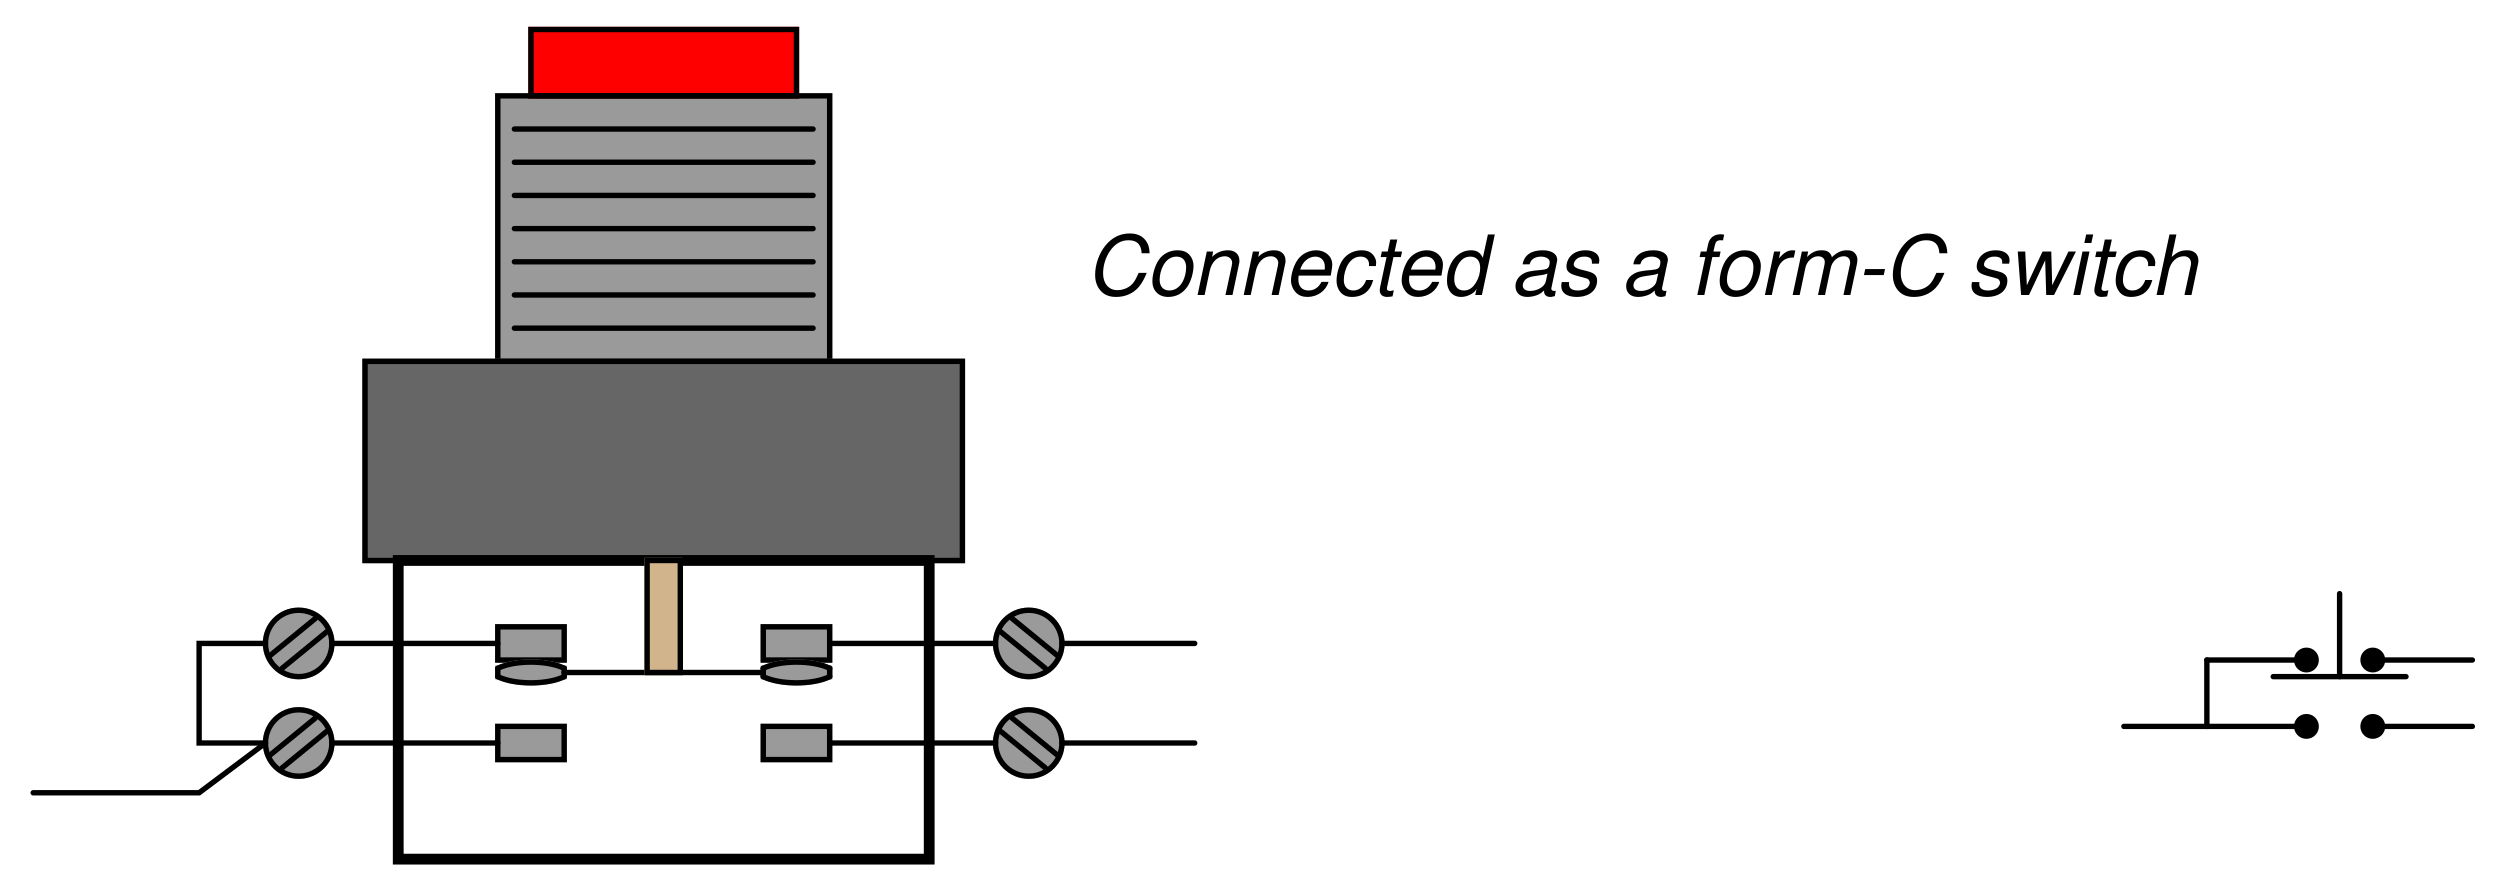 <?xml version="1.0" encoding="UTF-8"?>
<svg xmlns="http://www.w3.org/2000/svg" xmlns:xlink="http://www.w3.org/1999/xlink" viewBox="0 0 338.999 121" version="1.2">
<defs>
<g>
<symbol overflow="visible" id="glyph0-0">
<path style="stroke:none;" d=""/>
</symbol>
<symbol overflow="visible" id="glyph0-1">
<path style="stroke:none;" d="M 8.656 -5.656 C 8.625 -6.328 8.516 -6.75 8.297 -7.125 C 7.844 -7.922 7.047 -8.344 5.984 -8.344 C 4.672 -8.344 3.578 -7.812 2.703 -6.75 C 1.812 -5.688 1.266 -4.141 1.266 -2.719 C 1.266 -1.938 1.484 -1.219 1.906 -0.703 C 2.422 -0.047 3.125 0.266 4.125 0.266 C 5.328 0.266 6.359 -0.188 7.094 -0.984 C 7.531 -1.469 7.891 -2.078 8.266 -3 L 7.172 -3 C 6.891 -2.344 6.703 -2.016 6.5 -1.734 C 6.031 -1.062 5.172 -0.656 4.281 -0.656 C 3.109 -0.656 2.344 -1.562 2.344 -2.922 C 2.344 -3.953 2.672 -5.078 3.25 -5.922 C 3.938 -6.938 4.766 -7.422 5.797 -7.422 C 6.938 -7.422 7.5 -6.875 7.578 -5.656 Z M 8.656 -5.656 "/>
</symbol>
<symbol overflow="visible" id="glyph0-2">
<path style="stroke:none;" d="M 4.312 -6.062 C 3.281 -6.062 2.344 -5.594 1.781 -4.766 C 1.266 -4.031 0.906 -2.797 0.906 -1.844 C 0.906 -0.594 1.766 0.266 3.031 0.266 C 4.109 0.266 4.969 -0.188 5.594 -1.047 C 6.109 -1.75 6.484 -2.984 6.484 -3.953 C 6.484 -4.562 6.25 -5.125 5.859 -5.516 C 5.484 -5.891 4.969 -6.062 4.312 -6.062 Z M 4.172 -5.203 C 5 -5.203 5.484 -4.672 5.484 -3.75 C 5.484 -3.078 5.312 -2.344 5 -1.781 C 4.562 -1.016 3.953 -0.609 3.188 -0.609 C 2.391 -0.609 1.891 -1.156 1.891 -2.062 C 1.891 -2.719 2.078 -3.453 2.391 -4.016 C 2.797 -4.781 3.438 -5.203 4.172 -5.203 Z M 4.172 -5.203 "/>
</symbol>
<symbol overflow="visible" id="glyph0-3">
<path style="stroke:none;" d="M 2.031 -5.891 L 0.781 0 L 1.734 0 L 2.422 -3.25 C 2.688 -4.484 3.469 -5.25 4.484 -5.25 C 5.047 -5.25 5.469 -4.859 5.469 -4.344 C 5.469 -4.281 5.438 -4.125 5.406 -3.922 L 4.562 0 L 5.516 0 L 6.406 -4.234 C 6.453 -4.375 6.453 -4.516 6.453 -4.656 C 6.453 -5.516 5.859 -6.062 4.922 -6.062 C 4.078 -6.062 3.328 -5.766 2.75 -5.156 L 2.891 -5.891 Z M 2.031 -5.891 "/>
</symbol>
<symbol overflow="visible" id="glyph0-4">
<path style="stroke:none;" d="M 6.328 -2.625 C 6.484 -3.516 6.531 -3.781 6.531 -4.141 C 6.531 -5.234 5.594 -6.062 4.375 -6.062 C 3.391 -6.062 2.469 -5.609 1.891 -4.844 C 1.359 -4.141 0.938 -2.875 0.938 -1.953 C 0.938 -1.344 1.219 -0.719 1.641 -0.297 C 2.031 0.078 2.531 0.266 3.172 0.266 C 4.516 0.266 5.688 -0.578 6.031 -1.781 L 5.078 -1.781 C 4.688 -1.016 4.078 -0.609 3.328 -0.609 C 2.438 -0.609 1.938 -1.156 1.938 -2.109 C 1.938 -2.359 1.953 -2.469 1.984 -2.625 Z M 2.188 -3.438 C 2.484 -4.484 3.312 -5.203 4.234 -5.203 C 5.031 -5.203 5.531 -4.656 5.531 -3.812 C 5.531 -3.719 5.531 -3.625 5.5 -3.438 Z M 2.188 -3.438 "/>
</symbol>
<symbol overflow="visible" id="glyph0-5">
<path style="stroke:none;" d="M 6.203 -3.922 L 6.203 -4.078 C 6.219 -4.25 6.234 -4.375 6.234 -4.406 C 6.234 -4.781 6.031 -5.234 5.734 -5.531 C 5.391 -5.891 4.922 -6.062 4.281 -6.062 C 3.281 -6.062 2.359 -5.641 1.766 -4.859 C 1.234 -4.172 0.859 -2.953 0.859 -1.906 C 0.859 -1.375 1.031 -0.828 1.344 -0.438 C 1.734 0.047 2.234 0.266 2.953 0.266 C 3.875 0.266 4.656 -0.062 5.172 -0.672 C 5.469 -1.016 5.641 -1.391 5.828 -2.031 L 4.875 -2.031 C 4.547 -1.109 3.922 -0.609 3.109 -0.609 C 2.328 -0.609 1.844 -1.156 1.844 -2.031 C 1.844 -2.75 2.078 -3.609 2.453 -4.203 C 2.875 -4.859 3.438 -5.203 4.125 -5.203 C 4.828 -5.203 5.266 -4.797 5.266 -4.156 C 5.266 -4.094 5.266 -4.016 5.25 -3.922 Z M 6.203 -3.922 "/>
</symbol>
<symbol overflow="visible" id="glyph0-6">
<path style="stroke:none;" d="M 4.125 -5.891 L 3.109 -5.891 L 3.469 -7.516 L 2.516 -7.516 L 2.172 -5.891 L 1.375 -5.891 L 1.219 -5.141 L 2.016 -5.141 L 1.125 -0.984 C 1.109 -0.859 1.094 -0.75 1.094 -0.625 C 1.094 -0.078 1.469 0.266 2.094 0.266 C 2.328 0.266 2.656 0.219 2.828 0.188 L 3 -0.641 C 2.625 -0.547 2.609 -0.547 2.469 -0.547 C 2.219 -0.547 2.062 -0.672 2.062 -0.859 C 2.062 -0.891 2.062 -0.938 2.078 -1.016 L 2.953 -5.141 L 3.953 -5.141 Z M 4.125 -5.891 "/>
</symbol>
<symbol overflow="visible" id="glyph0-7">
<path style="stroke:none;" d="M 7.312 -8.203 L 6.375 -8.203 L 5.688 -5.047 C 5.328 -5.766 4.875 -6.062 4.078 -6.062 C 2.219 -6.062 0.828 -4.281 0.828 -1.906 C 0.828 -0.594 1.578 0.266 2.75 0.266 C 3.234 0.266 3.75 0.109 4.203 -0.172 C 4.531 -0.375 4.688 -0.547 4.844 -0.859 L 4.656 0 L 5.562 0 Z M 4 -5.203 C 4.844 -5.203 5.328 -4.641 5.328 -3.672 C 5.328 -3 5.141 -2.328 4.797 -1.75 C 4.359 -0.984 3.812 -0.609 3.125 -0.609 C 2.297 -0.609 1.812 -1.172 1.812 -2.141 C 1.812 -2.781 1.984 -3.484 2.312 -4.062 C 2.734 -4.844 3.281 -5.203 4 -5.203 Z M 4 -5.203 "/>
</symbol>
<symbol overflow="visible" id="glyph0-8">
<path style="stroke:none;" d=""/>
</symbol>
<symbol overflow="visible" id="glyph0-9">
<path style="stroke:none;" d="M 6.203 -0.578 C 6.109 -0.547 6.062 -0.547 6.016 -0.547 C 5.719 -0.547 5.594 -0.656 5.594 -0.875 C 5.594 -0.906 5.594 -0.953 5.609 -0.984 L 6.328 -4.375 C 6.391 -4.688 6.391 -4.688 6.391 -4.797 C 6.391 -5.562 5.609 -6.062 4.438 -6.062 C 2.859 -6.062 1.906 -5.406 1.703 -4.156 L 2.641 -4.156 C 2.75 -4.469 2.828 -4.625 2.984 -4.781 C 3.234 -5.047 3.703 -5.203 4.188 -5.203 C 4.859 -5.203 5.375 -4.891 5.375 -4.484 C 5.375 -4.438 5.359 -4.359 5.359 -4.266 L 5.328 -4.062 C 5.219 -3.594 5 -3.469 4.188 -3.391 C 2.672 -3.266 2.203 -3.156 1.656 -2.797 C 1.062 -2.438 0.734 -1.828 0.734 -1.188 C 0.734 -0.281 1.344 0.266 2.344 0.266 C 2.75 0.266 3.203 0.188 3.625 0.031 C 3.969 -0.094 4.156 -0.203 4.609 -0.609 L 4.609 -0.484 C 4.609 -0.016 4.922 0.266 5.469 0.266 C 5.609 0.266 5.641 0.266 5.906 0.188 C 5.922 0.188 6 0.172 6.062 0.156 Z M 4.844 -1.844 C 4.703 -1.141 3.719 -0.547 2.719 -0.547 C 2.078 -0.547 1.719 -0.828 1.719 -1.297 C 1.719 -1.672 1.938 -2.031 2.266 -2.234 C 2.547 -2.406 2.875 -2.5 3.438 -2.578 C 4.484 -2.719 4.578 -2.734 5.078 -2.906 Z M 4.844 -1.844 "/>
</symbol>
<symbol overflow="visible" id="glyph0-10">
<path style="stroke:none;" d="M 5.781 -4.25 C 5.844 -4.484 5.844 -4.594 5.844 -4.734 C 5.844 -5.531 5.109 -6.062 4 -6.062 C 3.203 -6.062 2.516 -5.828 2.062 -5.391 C 1.641 -5 1.391 -4.406 1.391 -3.875 C 1.391 -3.188 1.781 -2.875 2.938 -2.562 L 3.766 -2.344 C 4.141 -2.25 4.312 -2.188 4.406 -2.062 C 4.484 -1.953 4.562 -1.781 4.562 -1.688 C 4.562 -1.469 4.391 -1.141 4.203 -0.984 C 3.922 -0.75 3.438 -0.609 2.953 -0.609 C 2.156 -0.609 1.734 -0.906 1.734 -1.469 C 1.734 -1.547 1.75 -1.641 1.75 -1.75 L 0.75 -1.75 C 0.703 -1.5 0.688 -1.359 0.688 -1.188 C 0.688 -0.281 1.469 0.266 2.781 0.266 C 4.453 0.266 5.547 -0.609 5.547 -1.953 C 5.547 -2.625 5.172 -3 4.188 -3.234 L 3.328 -3.453 C 2.703 -3.609 2.375 -3.844 2.375 -4.125 C 2.375 -4.359 2.516 -4.641 2.719 -4.828 C 2.984 -5.078 3.312 -5.203 3.812 -5.203 C 4.484 -5.203 4.844 -4.953 4.844 -4.5 C 4.844 -4.438 4.844 -4.344 4.844 -4.25 Z M 5.781 -4.25 "/>
</symbol>
<symbol overflow="visible" id="glyph0-11">
<path style="stroke:none;" d="M 4.156 -5.891 L 3.188 -5.891 L 3.359 -6.672 C 3.484 -7.25 3.672 -7.422 4.172 -7.422 C 4.25 -7.422 4.328 -7.422 4.484 -7.406 L 4.641 -8.172 C 4.438 -8.219 4.312 -8.234 4.141 -8.234 C 3.281 -8.234 2.641 -7.734 2.469 -6.891 L 2.25 -5.891 L 1.469 -5.891 L 1.312 -5.141 L 2.094 -5.141 L 1 0 L 1.953 0 L 3.031 -5.141 L 4 -5.141 Z M 4.156 -5.891 "/>
</symbol>
<symbol overflow="visible" id="glyph0-12">
<path style="stroke:none;" d="M 2.031 -5.891 L 0.781 0 L 1.719 0 L 2.375 -3.062 C 2.672 -4.438 3.469 -5.125 4.703 -5.078 L 4.906 -6.031 C 4.766 -6.047 4.672 -6.062 4.547 -6.062 C 3.891 -6.062 3.391 -5.766 2.688 -4.969 L 2.875 -5.891 Z M 2.031 -5.891 "/>
</symbol>
<symbol overflow="visible" id="glyph0-13">
<path style="stroke:none;" d="M 2.047 -5.891 L 0.797 0 L 1.75 0 L 2.531 -3.703 C 2.719 -4.562 3.469 -5.25 4.234 -5.25 C 4.781 -5.25 5.156 -4.953 5.156 -4.484 C 5.156 -4.359 5.125 -4.203 5.109 -4.062 L 4.234 0 L 5.188 0 L 5.969 -3.703 C 6.156 -4.578 6.938 -5.25 7.734 -5.25 C 8.266 -5.25 8.594 -4.922 8.594 -4.391 C 8.594 -4.219 8.594 -4.219 8.5 -3.844 L 7.688 0 L 8.625 0 L 9.516 -4.203 C 9.547 -4.312 9.578 -4.688 9.578 -4.812 C 9.578 -5.125 9.453 -5.438 9.219 -5.688 C 8.984 -5.953 8.688 -6.062 8.156 -6.062 C 7.406 -6.062 6.781 -5.766 6.125 -5.125 C 5.938 -5.766 5.5 -6.062 4.766 -6.062 C 3.984 -6.062 3.469 -5.844 2.75 -5.156 L 2.906 -5.891 Z M 2.047 -5.891 "/>
</symbol>
<symbol overflow="visible" id="glyph0-14">
<path style="stroke:none;" d="M 3.953 -3.516 L 1.266 -3.516 L 1.094 -2.703 L 3.781 -2.703 Z M 3.953 -3.516 "/>
</symbol>
<symbol overflow="visible" id="glyph0-15">
<path style="stroke:none;" d="M 6.25 0 L 9.219 -5.891 L 8.203 -5.891 L 6 -1.312 L 5.875 -5.891 L 4.688 -5.891 L 2.562 -1.312 L 2.344 -5.891 L 1.328 -5.891 L 1.781 0 L 2.859 0 L 5.047 -4.703 L 5.188 0 Z M 6.25 0 "/>
</symbol>
<symbol overflow="visible" id="glyph0-16">
<path style="stroke:none;" d="M 2.938 -5.891 L 1.984 -5.891 L 0.75 0 L 1.688 0 Z M 3.438 -8.203 L 2.484 -8.203 L 2.234 -7.047 L 3.188 -7.047 Z M 3.438 -8.203 "/>
</symbol>
<symbol overflow="visible" id="glyph0-17">
<path style="stroke:none;" d="M 2.531 -8.203 L 0.781 0 L 1.734 0 L 2.422 -3.25 C 2.688 -4.484 3.469 -5.25 4.5 -5.25 C 5.078 -5.25 5.453 -4.875 5.453 -4.297 C 5.453 -4.156 5.453 -4.156 5.391 -3.859 L 4.562 0 L 5.516 0 L 6.406 -4.234 C 6.453 -4.375 6.453 -4.516 6.453 -4.641 C 6.453 -5.531 5.891 -6.062 4.938 -6.062 C 4.094 -6.062 3.562 -5.828 2.828 -5.156 L 3.469 -8.203 Z M 2.531 -8.203 "/>
</symbol>
</g>
<clipPath id="clip1">
  <path d="M 0.5 94 L 43 94 L 43 114 L 0.5 114 Z M 0.5 94 "/>
</clipPath>
</defs>
<g id="surface1">
<path style="fill-rule:evenodd;fill:rgb(60.352%,60.352%,60.352%);fill-opacity:1;stroke-width:7.312;stroke-linecap:round;stroke-linejoin:miter;stroke:rgb(60.352%,60.352%,60.352%);stroke-opacity:1;stroke-miterlimit:6;" d="M 670 715 L 1120 715 L 1120 1075 L 670 1075 Z M 670 715 " transform="matrix(0.1,0,0,-0.1,0.5,120.5)"/>
<path style="fill-rule:evenodd;fill:rgb(100%,0%,0%);fill-opacity:1;stroke-width:7.312;stroke-linecap:round;stroke-linejoin:miter;stroke:rgb(100%,0%,0%);stroke-opacity:1;stroke-miterlimit:6;" d="M 715 1075 L 1075 1075 L 1075 1165 L 715 1165 Z M 715 1075 " transform="matrix(0.1,0,0,-0.1,0.5,120.5)"/>
<path style="fill:none;stroke-width:7.312;stroke-linecap:round;stroke-linejoin:miter;stroke:rgb(0%,0%,0%);stroke-opacity:1;stroke-miterlimit:6;" d="M 1097.5 1030 L 692.5 1030 " transform="matrix(0.1,0,0,-0.1,0.5,120.5)"/>
<path style="fill:none;stroke-width:7.312;stroke-linecap:round;stroke-linejoin:miter;stroke:rgb(0%,0%,0%);stroke-opacity:1;stroke-miterlimit:6;" d="M 1097.5 985 L 692.5 985 " transform="matrix(0.1,0,0,-0.1,0.5,120.5)"/>
<path style="fill:none;stroke-width:7.312;stroke-linecap:round;stroke-linejoin:miter;stroke:rgb(0%,0%,0%);stroke-opacity:1;stroke-miterlimit:6;" d="M 1097.5 940 L 692.5 940 " transform="matrix(0.1,0,0,-0.1,0.5,120.5)"/>
<path style="fill:none;stroke-width:7.312;stroke-linecap:round;stroke-linejoin:miter;stroke:rgb(0%,0%,0%);stroke-opacity:1;stroke-miterlimit:6;" d="M 1097.5 895 L 692.5 895 " transform="matrix(0.1,0,0,-0.1,0.5,120.5)"/>
<path style="fill:none;stroke-width:7.312;stroke-linecap:round;stroke-linejoin:miter;stroke:rgb(0%,0%,0%);stroke-opacity:1;stroke-miterlimit:6;" d="M 1097.5 850 L 692.5 850 " transform="matrix(0.1,0,0,-0.1,0.5,120.5)"/>
<path style="fill:none;stroke-width:7.312;stroke-linecap:round;stroke-linejoin:miter;stroke:rgb(0%,0%,0%);stroke-opacity:1;stroke-miterlimit:6;" d="M 1097.5 805 L 692.5 805 " transform="matrix(0.1,0,0,-0.1,0.5,120.5)"/>
<path style="fill:none;stroke-width:7.312;stroke-linecap:round;stroke-linejoin:miter;stroke:rgb(0%,0%,0%);stroke-opacity:1;stroke-miterlimit:6;" d="M 1097.5 760 L 692.5 760 " transform="matrix(0.1,0,0,-0.1,0.5,120.5)"/>
<path style="fill:none;stroke-width:7.312;stroke-linecap:round;stroke-linejoin:miter;stroke:rgb(0%,0%,0%);stroke-opacity:1;stroke-miterlimit:6;" d="M 670 715 L 1120 715 L 1120 1075 L 670 1075 Z M 670 715 " transform="matrix(0.1,0,0,-0.1,0.5,120.5)"/>
<path style="fill:none;stroke-width:7.312;stroke-linecap:round;stroke-linejoin:miter;stroke:rgb(0%,0%,0%);stroke-opacity:1;stroke-miterlimit:6;" d="M 715 1075 L 1075 1075 L 1075 1165 L 715 1165 Z M 715 1075 " transform="matrix(0.1,0,0,-0.1,0.5,120.5)"/>
<path style="fill-rule:evenodd;fill:rgb(39.989%,39.989%,39.989%);fill-opacity:1;stroke-width:7.312;stroke-linecap:round;stroke-linejoin:miter;stroke:rgb(39.989%,39.989%,39.989%);stroke-opacity:1;stroke-miterlimit:6;" d="M 490 445 L 1300 445 L 1300 715 L 490 715 Z M 490 445 " transform="matrix(0.1,0,0,-0.1,0.5,120.5)"/>
<path style="fill:none;stroke-width:7.312;stroke-linecap:round;stroke-linejoin:miter;stroke:rgb(0%,0%,0%);stroke-opacity:1;stroke-miterlimit:6;" d="M 490 445 L 1300 445 L 1300 715 L 490 715 Z M 490 445 " transform="matrix(0.1,0,0,-0.1,0.5,120.5)"/>
<path style="fill:none;stroke-width:14.625;stroke-linecap:round;stroke-linejoin:miter;stroke:rgb(0%,0%,0%);stroke-opacity:1;stroke-miterlimit:6;" d="M 535 40 L 1255 40 L 1255 445 L 535 445 Z M 535 40 " transform="matrix(0.1,0,0,-0.1,0.5,120.5)"/>
<path style="fill-rule:evenodd;fill:rgb(60.352%,60.352%,60.352%);fill-opacity:1;stroke-width:7.312;stroke-linecap:round;stroke-linejoin:miter;stroke:rgb(60.352%,60.352%,60.352%);stroke-opacity:1;stroke-miterlimit:6;" d="M 670 310 L 760 310 L 760 355 L 670 355 Z M 670 310 " transform="matrix(0.1,0,0,-0.1,0.5,120.5)"/>
<path style="fill:none;stroke-width:7.312;stroke-linecap:round;stroke-linejoin:miter;stroke:rgb(0%,0%,0%);stroke-opacity:1;stroke-miterlimit:6;" d="M 670 310 L 760 310 L 760 355 L 670 355 Z M 670 310 " transform="matrix(0.1,0,0,-0.1,0.5,120.5)"/>
<path style="fill-rule:evenodd;fill:rgb(60.352%,60.352%,60.352%);fill-opacity:1;stroke-width:7.312;stroke-linecap:round;stroke-linejoin:miter;stroke:rgb(60.352%,60.352%,60.352%);stroke-opacity:1;stroke-miterlimit:6;" d="M 1030 310 L 1120 310 L 1120 355 L 1030 355 Z M 1030 310 " transform="matrix(0.1,0,0,-0.1,0.5,120.5)"/>
<path style="fill-rule:evenodd;fill:rgb(60.352%,60.352%,60.352%);fill-opacity:1;stroke-width:7.312;stroke-linecap:round;stroke-linejoin:miter;stroke:rgb(60.352%,60.352%,60.352%);stroke-opacity:1;stroke-miterlimit:6;" d="M 1030 175 L 1120 175 L 1120 220 L 1030 220 Z M 1030 175 " transform="matrix(0.1,0,0,-0.1,0.5,120.5)"/>
<path style="fill-rule:evenodd;fill:rgb(60.352%,60.352%,60.352%);fill-opacity:1;stroke-width:7.312;stroke-linecap:round;stroke-linejoin:miter;stroke:rgb(60.352%,60.352%,60.352%);stroke-opacity:1;stroke-miterlimit:6;" d="M 670 175 L 760 175 L 760 220 L 670 220 Z M 670 175 " transform="matrix(0.1,0,0,-0.1,0.5,120.5)"/>
<path style="fill:none;stroke-width:7.312;stroke-linecap:round;stroke-linejoin:miter;stroke:rgb(0%,0%,0%);stroke-opacity:1;stroke-miterlimit:6;" d="M 1030 310 L 1120 310 L 1120 355 L 1030 355 Z M 1030 310 " transform="matrix(0.1,0,0,-0.1,0.5,120.5)"/>
<path style="fill:none;stroke-width:7.312;stroke-linecap:round;stroke-linejoin:miter;stroke:rgb(0%,0%,0%);stroke-opacity:1;stroke-miterlimit:6;" d="M 1030 175 L 1120 175 L 1120 220 L 1030 220 Z M 1030 175 " transform="matrix(0.1,0,0,-0.1,0.5,120.5)"/>
<path style="fill:none;stroke-width:7.312;stroke-linecap:round;stroke-linejoin:miter;stroke:rgb(0%,0%,0%);stroke-opacity:1;stroke-miterlimit:6;" d="M 670 175 L 760 175 L 760 220 L 670 220 Z M 670 175 " transform="matrix(0.1,0,0,-0.1,0.5,120.5)"/>
<path style="fill-rule:evenodd;fill:rgb(60.352%,60.352%,60.352%);fill-opacity:1;stroke-width:7.312;stroke-linecap:round;stroke-linejoin:miter;stroke:rgb(60.352%,60.352%,60.352%);stroke-opacity:1;stroke-miterlimit:6;" d="M 670 298.75 C 692.5 310 737.5 310 760 298.75 " transform="matrix(0.1,0,0,-0.1,0.5,120.5)"/>
<path style="fill-rule:evenodd;fill:rgb(60.352%,60.352%,60.352%);fill-opacity:1;stroke-width:7.312;stroke-linecap:round;stroke-linejoin:miter;stroke:rgb(60.352%,60.352%,60.352%);stroke-opacity:1;stroke-miterlimit:6;" d="M 670 287.5 C 692.5 276.25 737.5 276.25 760 287.5 " transform="matrix(0.1,0,0,-0.1,0.5,120.5)"/>
<path style="fill:none;stroke-width:7.312;stroke-linecap:round;stroke-linejoin:miter;stroke:rgb(60.352%,60.352%,60.352%);stroke-opacity:1;stroke-miterlimit:6;" d="M 670 287.5 L 670 298.75 " transform="matrix(0.1,0,0,-0.1,0.5,120.5)"/>
<path style="fill:none;stroke-width:7.312;stroke-linecap:round;stroke-linejoin:miter;stroke:rgb(60.352%,60.352%,60.352%);stroke-opacity:1;stroke-miterlimit:6;" d="M 760 287.5 L 760 298.75 " transform="matrix(0.1,0,0,-0.1,0.5,120.5)"/>
<path style="fill-rule:evenodd;fill:rgb(60.352%,60.352%,60.352%);fill-opacity:1;stroke-width:7.312;stroke-linecap:round;stroke-linejoin:miter;stroke:rgb(60.352%,60.352%,60.352%);stroke-opacity:1;stroke-miterlimit:6;" d="M 670 287.5 L 760 287.5 L 760 298.75 L 670 298.75 Z M 670 287.5 " transform="matrix(0.1,0,0,-0.1,0.5,120.5)"/>
<path style="fill:none;stroke-width:7.312;stroke-linecap:round;stroke-linejoin:miter;stroke:rgb(0%,0%,0%);stroke-opacity:1;stroke-miterlimit:6;" d="M 670 298.75 C 692.5 310 737.5 310 760 298.75 " transform="matrix(0.1,0,0,-0.1,0.5,120.5)"/>
<path style="fill:none;stroke-width:7.312;stroke-linecap:round;stroke-linejoin:miter;stroke:rgb(0%,0%,0%);stroke-opacity:1;stroke-miterlimit:6;" d="M 670 287.5 C 692.5 276.25 737.5 276.25 760 287.5 " transform="matrix(0.1,0,0,-0.1,0.5,120.5)"/>
<path style="fill:none;stroke-width:7.312;stroke-linecap:round;stroke-linejoin:miter;stroke:rgb(0%,0%,0%);stroke-opacity:1;stroke-miterlimit:6;" d="M 670 287.5 L 670 298.75 " transform="matrix(0.1,0,0,-0.1,0.5,120.5)"/>
<path style="fill:none;stroke-width:7.312;stroke-linecap:round;stroke-linejoin:miter;stroke:rgb(0%,0%,0%);stroke-opacity:1;stroke-miterlimit:6;" d="M 760 287.5 L 760 298.75 " transform="matrix(0.1,0,0,-0.1,0.5,120.5)"/>
<path style="fill-rule:evenodd;fill:rgb(60.352%,60.352%,60.352%);fill-opacity:1;stroke-width:7.312;stroke-linecap:round;stroke-linejoin:miter;stroke:rgb(60.352%,60.352%,60.352%);stroke-opacity:1;stroke-miterlimit:6;" d="M 1030 298.75 C 1052.5 310 1097.5 310 1120 298.75 " transform="matrix(0.1,0,0,-0.1,0.5,120.5)"/>
<path style="fill-rule:evenodd;fill:rgb(60.352%,60.352%,60.352%);fill-opacity:1;stroke-width:7.312;stroke-linecap:round;stroke-linejoin:miter;stroke:rgb(60.352%,60.352%,60.352%);stroke-opacity:1;stroke-miterlimit:6;" d="M 1030 287.5 C 1052.5 276.25 1097.5 276.25 1120 287.5 " transform="matrix(0.1,0,0,-0.1,0.5,120.5)"/>
<path style="fill:none;stroke-width:7.312;stroke-linecap:round;stroke-linejoin:miter;stroke:rgb(60.352%,60.352%,60.352%);stroke-opacity:1;stroke-miterlimit:6;" d="M 1030 287.5 L 1030 298.75 " transform="matrix(0.1,0,0,-0.1,0.5,120.5)"/>
<path style="fill:none;stroke-width:7.312;stroke-linecap:round;stroke-linejoin:miter;stroke:rgb(60.352%,60.352%,60.352%);stroke-opacity:1;stroke-miterlimit:6;" d="M 1120 287.5 L 1120 298.75 " transform="matrix(0.1,0,0,-0.1,0.5,120.5)"/>
<path style="fill-rule:evenodd;fill:rgb(60.352%,60.352%,60.352%);fill-opacity:1;stroke-width:7.312;stroke-linecap:round;stroke-linejoin:miter;stroke:rgb(60.352%,60.352%,60.352%);stroke-opacity:1;stroke-miterlimit:6;" d="M 1030 287.5 L 1120 287.5 L 1120 298.75 L 1030 298.75 Z M 1030 287.5 " transform="matrix(0.1,0,0,-0.1,0.5,120.5)"/>
<path style="fill:none;stroke-width:7.312;stroke-linecap:round;stroke-linejoin:miter;stroke:rgb(0%,0%,0%);stroke-opacity:1;stroke-miterlimit:6;" d="M 1030 298.75 C 1052.5 310 1097.5 310 1120 298.75 " transform="matrix(0.1,0,0,-0.1,0.5,120.5)"/>
<path style="fill:none;stroke-width:7.312;stroke-linecap:round;stroke-linejoin:miter;stroke:rgb(0%,0%,0%);stroke-opacity:1;stroke-miterlimit:6;" d="M 1030 287.5 C 1052.5 276.25 1097.5 276.25 1120 287.5 " transform="matrix(0.1,0,0,-0.1,0.5,120.5)"/>
<path style="fill:none;stroke-width:7.312;stroke-linecap:round;stroke-linejoin:miter;stroke:rgb(0%,0%,0%);stroke-opacity:1;stroke-miterlimit:6;" d="M 1030 287.5 L 1030 298.75 " transform="matrix(0.1,0,0,-0.1,0.5,120.5)"/>
<path style="fill:none;stroke-width:7.312;stroke-linecap:round;stroke-linejoin:miter;stroke:rgb(0%,0%,0%);stroke-opacity:1;stroke-miterlimit:6;" d="M 1120 287.5 L 1120 298.75 " transform="matrix(0.1,0,0,-0.1,0.5,120.5)"/>
<path style="fill:none;stroke-width:7.312;stroke-linecap:round;stroke-linejoin:miter;stroke:rgb(0%,0%,0%);stroke-opacity:1;stroke-miterlimit:6;" d="M 1030 293.125 L 760 293.125 " transform="matrix(0.1,0,0,-0.1,0.5,120.5)"/>
<path style="fill-rule:evenodd;fill:rgb(82.422%,70.506%,54.881%);fill-opacity:1;stroke-width:7.312;stroke-linecap:round;stroke-linejoin:miter;stroke:rgb(82.422%,70.506%,54.881%);stroke-opacity:1;stroke-miterlimit:6;" d="M 872.5 293.125 L 917.5 293.125 L 917.5 445 L 872.5 445 Z M 872.5 293.125 " transform="matrix(0.1,0,0,-0.1,0.5,120.5)"/>
<path style="fill:none;stroke-width:7.312;stroke-linecap:round;stroke-linejoin:miter;stroke:rgb(0%,0%,0%);stroke-opacity:1;stroke-miterlimit:6;" d="M 872.5 293.125 L 917.5 293.125 L 917.5 445 L 872.5 445 Z M 872.5 293.125 " transform="matrix(0.1,0,0,-0.1,0.5,120.5)"/>
<path style="fill-rule:evenodd;fill:rgb(60.352%,60.352%,60.352%);fill-opacity:1;stroke-width:7.312;stroke-linecap:round;stroke-linejoin:miter;stroke:rgb(60.352%,60.352%,60.352%);stroke-opacity:1;stroke-miterlimit:6;" d="M 445 332.5 C 445 357.344 424.844 377.5 400 377.5 C 375.156 377.5 355 357.344 355 332.5 C 355 307.656 375.156 287.5 400 287.5 C 424.844 287.5 445 307.656 445 332.5 " transform="matrix(0.1,0,0,-0.1,0.5,120.5)"/>
<path style="fill:none;stroke-width:7.312;stroke-linecap:round;stroke-linejoin:miter;stroke:rgb(0%,0%,0%);stroke-opacity:1;stroke-miterlimit:6;" d="M 360.625 315.625 L 422.5 366.25 " transform="matrix(0.1,0,0,-0.1,0.5,120.5)"/>
<path style="fill:none;stroke-width:7.312;stroke-linecap:round;stroke-linejoin:miter;stroke:rgb(0%,0%,0%);stroke-opacity:1;stroke-miterlimit:6;" d="M 377.5 298.75 L 439.375 349.375 " transform="matrix(0.1,0,0,-0.1,0.5,120.5)"/>
<path style="fill:none;stroke-width:7.312;stroke-linecap:round;stroke-linejoin:miter;stroke:rgb(0%,0%,0%);stroke-opacity:1;stroke-miterlimit:6;" d="M 445 332.5 C 445 357.344 424.844 377.5 400 377.5 C 375.156 377.5 355 357.344 355 332.5 C 355 307.656 375.156 287.5 400 287.5 C 424.844 287.5 445 307.656 445 332.5 " transform="matrix(0.1,0,0,-0.1,0.5,120.5)"/>
<path style="fill:none;stroke-width:7.312;stroke-linecap:round;stroke-linejoin:miter;stroke:rgb(0%,0%,0%);stroke-opacity:1;stroke-miterlimit:6;" d="M 670 332.5 L 445 332.5 " transform="matrix(0.1,0,0,-0.1,0.5,120.5)"/>
<path style="fill-rule:evenodd;fill:rgb(60.352%,60.352%,60.352%);fill-opacity:1;stroke-width:7.312;stroke-linecap:round;stroke-linejoin:miter;stroke:rgb(60.352%,60.352%,60.352%);stroke-opacity:1;stroke-miterlimit:6;" d="M 1345 332.5 C 1345 307.656 1365.156 287.5 1390 287.5 C 1414.844 287.5 1435 307.656 1435 332.5 C 1435 357.344 1414.844 377.5 1390 377.5 C 1365.156 377.5 1345 357.344 1345 332.5 " transform="matrix(0.1,0,0,-0.1,0.5,120.5)"/>
<path style="fill:none;stroke-width:7.312;stroke-linecap:round;stroke-linejoin:miter;stroke:rgb(0%,0%,0%);stroke-opacity:1;stroke-miterlimit:6;" d="M 1429.375 315.625 L 1367.5 366.25 " transform="matrix(0.1,0,0,-0.1,0.5,120.5)"/>
<path style="fill:none;stroke-width:7.312;stroke-linecap:round;stroke-linejoin:miter;stroke:rgb(0%,0%,0%);stroke-opacity:1;stroke-miterlimit:6;" d="M 1412.5 298.75 L 1350.625 349.375 " transform="matrix(0.1,0,0,-0.1,0.5,120.5)"/>
<path style="fill:none;stroke-width:7.312;stroke-linecap:round;stroke-linejoin:miter;stroke:rgb(0%,0%,0%);stroke-opacity:1;stroke-miterlimit:6;" d="M 1345 332.5 C 1345 307.656 1365.156 287.5 1390 287.5 C 1414.844 287.5 1435 307.656 1435 332.5 C 1435 357.344 1414.844 377.5 1390 377.5 C 1365.156 377.5 1345 357.344 1345 332.5 " transform="matrix(0.1,0,0,-0.1,0.5,120.5)"/>
<path style="fill:none;stroke-width:7.312;stroke-linecap:round;stroke-linejoin:miter;stroke:rgb(0%,0%,0%);stroke-opacity:1;stroke-miterlimit:6;" d="M 1120 332.5 L 1345 332.5 " transform="matrix(0.1,0,0,-0.1,0.5,120.5)"/>
<path style="fill-rule:evenodd;fill:rgb(60.352%,60.352%,60.352%);fill-opacity:1;stroke-width:7.312;stroke-linecap:round;stroke-linejoin:miter;stroke:rgb(60.352%,60.352%,60.352%);stroke-opacity:1;stroke-miterlimit:6;" d="M 1345 197.5 C 1345 172.656 1365.156 152.5 1390 152.5 C 1414.844 152.5 1435 172.656 1435 197.5 C 1435 222.344 1414.844 242.5 1390 242.5 C 1365.156 242.5 1345 222.344 1345 197.5 " transform="matrix(0.1,0,0,-0.1,0.5,120.5)"/>
<path style="fill:none;stroke-width:7.312;stroke-linecap:round;stroke-linejoin:miter;stroke:rgb(0%,0%,0%);stroke-opacity:1;stroke-miterlimit:6;" d="M 1429.375 180.625 L 1367.5 231.25 " transform="matrix(0.1,0,0,-0.1,0.5,120.5)"/>
<path style="fill:none;stroke-width:7.312;stroke-linecap:round;stroke-linejoin:miter;stroke:rgb(0%,0%,0%);stroke-opacity:1;stroke-miterlimit:6;" d="M 1412.5 163.75 L 1350.625 214.375 " transform="matrix(0.1,0,0,-0.1,0.5,120.5)"/>
<path style="fill:none;stroke-width:7.312;stroke-linecap:round;stroke-linejoin:miter;stroke:rgb(0%,0%,0%);stroke-opacity:1;stroke-miterlimit:6;" d="M 1345 197.5 C 1345 172.656 1365.156 152.5 1390 152.5 C 1414.844 152.5 1435 172.656 1435 197.5 C 1435 222.344 1414.844 242.5 1390 242.5 C 1365.156 242.5 1345 222.344 1345 197.5 " transform="matrix(0.1,0,0,-0.1,0.5,120.5)"/>
<path style="fill:none;stroke-width:7.312;stroke-linecap:round;stroke-linejoin:miter;stroke:rgb(0%,0%,0%);stroke-opacity:1;stroke-miterlimit:6;" d="M 1120 197.5 L 1345 197.5 " transform="matrix(0.1,0,0,-0.1,0.5,120.5)"/>
<path style="fill-rule:evenodd;fill:rgb(60.352%,60.352%,60.352%);fill-opacity:1;stroke-width:7.312;stroke-linecap:round;stroke-linejoin:miter;stroke:rgb(60.352%,60.352%,60.352%);stroke-opacity:1;stroke-miterlimit:6;" d="M 445 197.5 C 445 222.344 424.844 242.5 400 242.5 C 375.156 242.5 355 222.344 355 197.5 C 355 172.656 375.156 152.5 400 152.5 C 424.844 152.5 445 172.656 445 197.5 " transform="matrix(0.1,0,0,-0.1,0.5,120.5)"/>
<path style="fill:none;stroke-width:7.312;stroke-linecap:round;stroke-linejoin:miter;stroke:rgb(0%,0%,0%);stroke-opacity:1;stroke-miterlimit:6;" d="M 360.625 180.625 L 422.5 231.25 " transform="matrix(0.1,0,0,-0.1,0.5,120.5)"/>
<path style="fill:none;stroke-width:7.312;stroke-linecap:round;stroke-linejoin:miter;stroke:rgb(0%,0%,0%);stroke-opacity:1;stroke-miterlimit:6;" d="M 377.5 163.75 L 439.375 214.375 " transform="matrix(0.1,0,0,-0.1,0.5,120.5)"/>
<path style="fill:none;stroke-width:7.312;stroke-linecap:round;stroke-linejoin:miter;stroke:rgb(0%,0%,0%);stroke-opacity:1;stroke-miterlimit:6;" d="M 445 197.5 C 445 222.344 424.844 242.5 400 242.5 C 375.156 242.5 355 222.344 355 197.5 C 355 172.656 375.156 152.5 400 152.5 C 424.844 152.5 445 172.656 445 197.5 " transform="matrix(0.1,0,0,-0.1,0.5,120.5)"/>
<path style="fill:none;stroke-width:7.312;stroke-linecap:round;stroke-linejoin:miter;stroke:rgb(0%,0%,0%);stroke-opacity:1;stroke-miterlimit:6;" d="M 670 197.5 L 445 197.5 " transform="matrix(0.1,0,0,-0.1,0.5,120.5)"/>
<path style="fill:none;stroke-width:7.312;stroke-linecap:round;stroke-linejoin:miter;stroke:rgb(0%,0%,0%);stroke-opacity:1;stroke-miterlimit:6;" d="M 355 197.5 L 265 197.5 L 265 332.5 L 355 332.5 " transform="matrix(0.1,0,0,-0.1,0.5,120.5)"/>
<g clip-path="url(#clip1)" clip-rule="nonzero">
<path style="fill:none;stroke-width:7.312;stroke-linecap:round;stroke-linejoin:miter;stroke:rgb(0%,0%,0%);stroke-opacity:1;stroke-miterlimit:6;" d="M 40 130 L 265 130 L 355 197.5 " transform="matrix(0.1,0,0,-0.1,0.5,120.5)"/>
</g>
<path style="fill:none;stroke-width:7.312;stroke-linecap:round;stroke-linejoin:miter;stroke:rgb(0%,0%,0%);stroke-opacity:1;stroke-miterlimit:6;" d="M 1615 332.5 L 1435 332.5 " transform="matrix(0.1,0,0,-0.1,0.5,120.5)"/>
<path style="fill:none;stroke-width:7.312;stroke-linecap:round;stroke-linejoin:miter;stroke:rgb(0%,0%,0%);stroke-opacity:1;stroke-miterlimit:6;" d="M 1615 197.5 L 1435 197.5 " transform="matrix(0.1,0,0,-0.1,0.5,120.5)"/>
<path style=" stroke:none;fill-rule:evenodd;fill:rgb(0%,0%,0%);fill-opacity:1;" d="M 314.438 89.5 C 314.438 88.57 313.684 87.812 312.75 87.812 C 311.816 87.812 311.062 88.57 311.062 89.5 C 311.062 90.43 311.816 91.188 312.75 91.188 C 313.684 91.188 314.438 90.43 314.438 89.5 "/>
<path style=" stroke:none;fill-rule:evenodd;fill:rgb(0%,0%,0%);fill-opacity:1;" d="M 323.438 89.5 C 323.438 88.57 322.684 87.812 321.75 87.812 C 320.816 87.812 320.062 88.57 320.062 89.5 C 320.062 90.43 320.816 91.188 321.75 91.188 C 322.684 91.188 323.438 90.43 323.438 89.5 "/>
<path style=" stroke:none;fill-rule:evenodd;fill:rgb(0%,0%,0%);fill-opacity:1;" d="M 323.438 98.5 C 323.438 97.57 322.684 96.812 321.75 96.812 C 320.816 96.812 320.062 97.57 320.062 98.5 C 320.062 99.43 320.816 100.188 321.75 100.188 C 322.684 100.188 323.438 99.43 323.438 98.5 "/>
<path style=" stroke:none;fill-rule:evenodd;fill:rgb(0%,0%,0%);fill-opacity:1;" d="M 314.438 98.5 C 314.438 97.57 313.684 96.812 312.75 96.812 C 311.816 96.812 311.062 97.57 311.062 98.5 C 311.062 99.43 311.816 100.188 312.75 100.188 C 313.684 100.188 314.438 99.43 314.438 98.5 "/>
<path style="fill:none;stroke-width:7.312;stroke-linecap:round;stroke-linejoin:miter;stroke:rgb(0%,0%,0%);stroke-opacity:1;stroke-miterlimit:6;" d="M 2987.5 220 L 3122.5 220 " transform="matrix(0.1,0,0,-0.1,0.5,120.5)"/>
<path style="fill:none;stroke-width:7.312;stroke-linecap:round;stroke-linejoin:miter;stroke:rgb(0%,0%,0%);stroke-opacity:1;stroke-miterlimit:6;" d="M 2987.5 310 L 3122.5 310 " transform="matrix(0.1,0,0,-0.1,0.5,120.5)"/>
<path style="fill:none;stroke-width:7.312;stroke-linecap:round;stroke-linejoin:miter;stroke:rgb(0%,0%,0%);stroke-opacity:1;stroke-miterlimit:6;" d="M 3347.5 310 L 3212.5 310 " transform="matrix(0.1,0,0,-0.1,0.5,120.5)"/>
<path style="fill:none;stroke-width:7.312;stroke-linecap:round;stroke-linejoin:miter;stroke:rgb(0%,0%,0%);stroke-opacity:1;stroke-miterlimit:6;" d="M 3347.5 220 L 3212.5 220 " transform="matrix(0.1,0,0,-0.1,0.5,120.5)"/>
<path style="fill:none;stroke-width:7.312;stroke-linecap:round;stroke-linejoin:miter;stroke:rgb(0%,0%,0%);stroke-opacity:1;stroke-miterlimit:6;" d="M 3257.5 287.5 L 3077.5 287.5 " transform="matrix(0.1,0,0,-0.1,0.5,120.5)"/>
<path style="fill:none;stroke-width:7.312;stroke-linecap:round;stroke-linejoin:miter;stroke:rgb(0%,0%,0%);stroke-opacity:1;stroke-miterlimit:6;" d="M 3167.5 400 L 3167.5 287.5 " transform="matrix(0.1,0,0,-0.1,0.5,120.5)"/>
<path style="fill:none;stroke-width:7.312;stroke-linecap:round;stroke-linejoin:miter;stroke:rgb(0%,0%,0%);stroke-opacity:1;stroke-miterlimit:6;" d="M 2987.5 220 L 2987.5 310 " transform="matrix(0.1,0,0,-0.1,0.5,120.5)"/>
<path style="fill:none;stroke-width:7.312;stroke-linecap:round;stroke-linejoin:miter;stroke:rgb(0%,0%,0%);stroke-opacity:1;stroke-miterlimit:6;" d="M 2875 220 L 2987.5 220 " transform="matrix(0.1,0,0,-0.1,0.5,120.5)"/>
<g style="fill:rgb(0%,0%,0%);fill-opacity:1;">
  <use xlink:href="#glyph0-1" x="147.233" y="40"/>
  <use xlink:href="#glyph0-2" x="155.356" y="40"/>
  <use xlink:href="#glyph0-3" x="161.611" y="40"/>
  <use xlink:href="#glyph0-3" x="167.865" y="40"/>
  <use xlink:href="#glyph0-4" x="174.12" y="40"/>
  <use xlink:href="#glyph0-5" x="180.375" y="40"/>
  <use xlink:href="#glyph0-6" x="186" y="40"/>
  <use xlink:href="#glyph0-4" x="189.128" y="40"/>
  <use xlink:href="#glyph0-7" x="195.383" y="40"/>
  <use xlink:href="#glyph0-8" x="201.638" y="40"/>
  <use xlink:href="#glyph0-9" x="204.766" y="40"/>
  <use xlink:href="#glyph0-10" x="211.02" y="40"/>
  <use xlink:href="#glyph0-8" x="216.645" y="40"/>
  <use xlink:href="#glyph0-9" x="219.773" y="40"/>
  <use xlink:href="#glyph0-8" x="226.028" y="40"/>
  <use xlink:href="#glyph0-11" x="229.155" y="40"/>
  <use xlink:href="#glyph0-2" x="232.283" y="40"/>
  <use xlink:href="#glyph0-12" x="238.538" y="40"/>
  <use xlink:href="#glyph0-13" x="242.284" y="40"/>
  <use xlink:href="#glyph0-14" x="251.655" y="40"/>
  <use xlink:href="#glyph0-1" x="255.402" y="40"/>
  <use xlink:href="#glyph0-8" x="263.524" y="40"/>
  <use xlink:href="#glyph0-10" x="266.652" y="40"/>
  <use xlink:href="#glyph0-15" x="272.277" y="40"/>
  <use xlink:href="#glyph0-16" x="280.399" y="40"/>
  <use xlink:href="#glyph0-6" x="282.897" y="40"/>
  <use xlink:href="#glyph0-5" x="286.024" y="40"/>
  <use xlink:href="#glyph0-17" x="291.649" y="40"/>
</g>
</g>
</svg>
